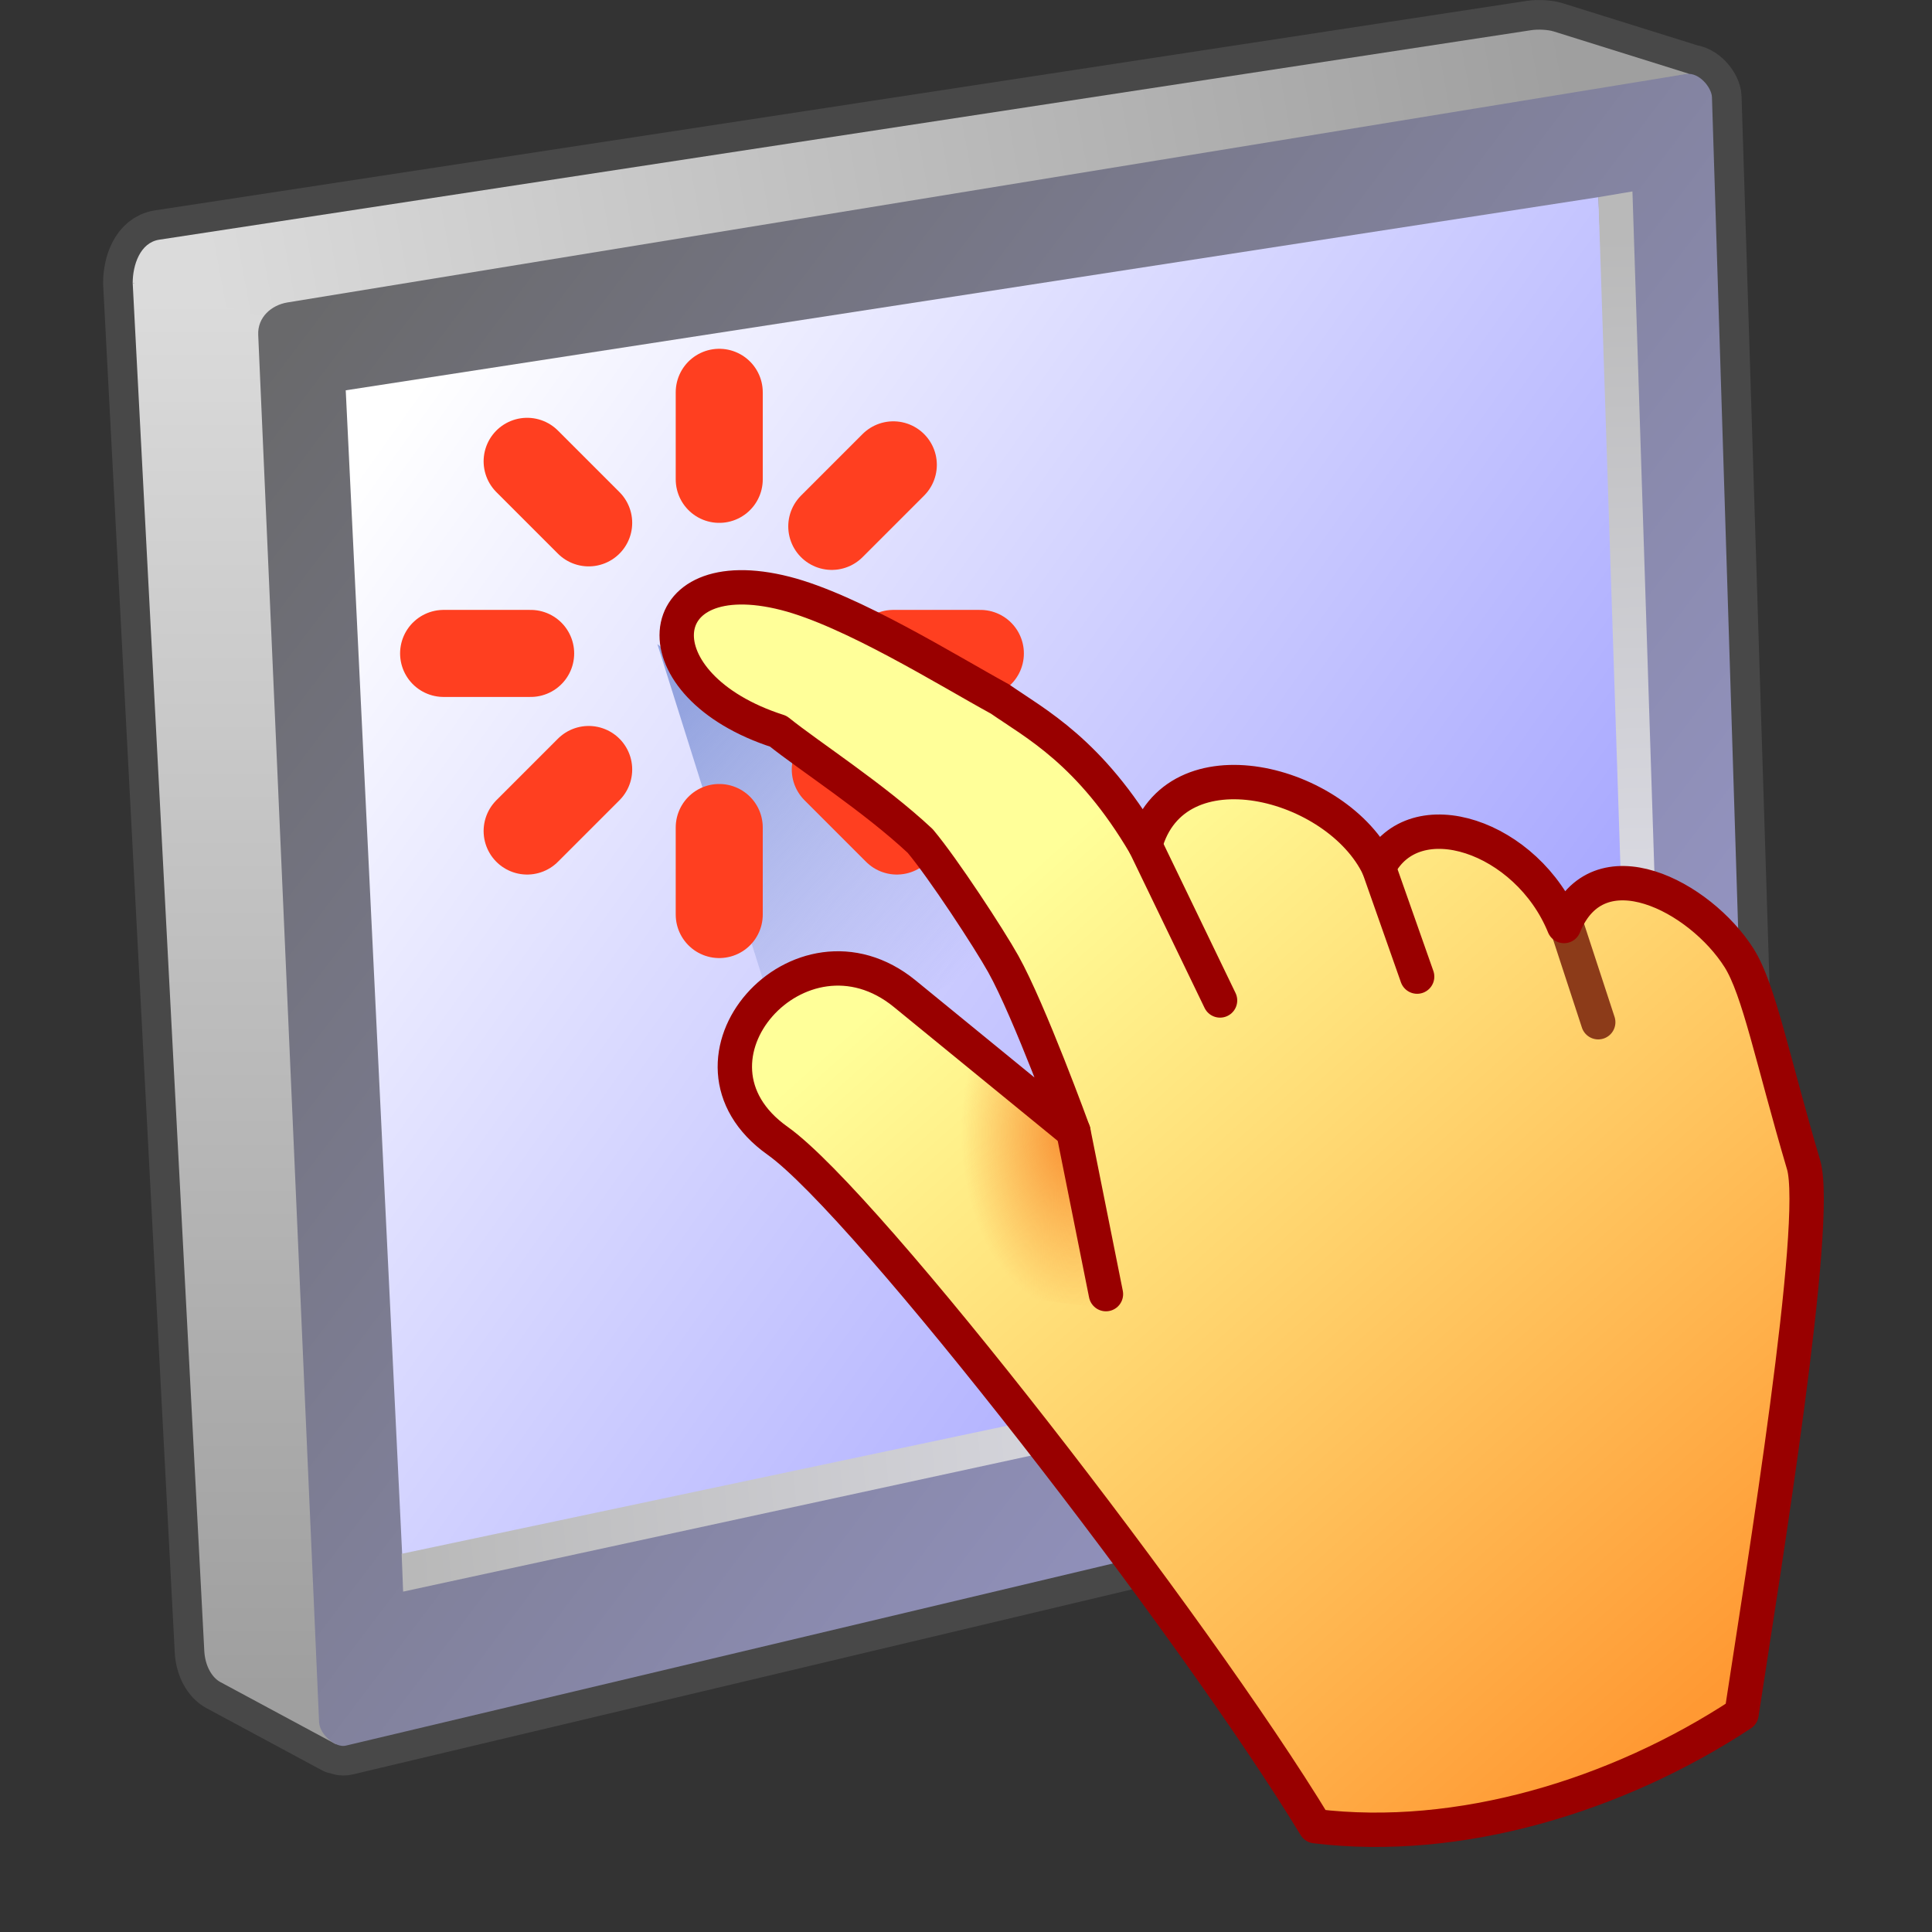 <?xml version="1.0" encoding="UTF-8" standalone="no"?>
<svg
   width="48"
   height="48"
   viewBox="0 0 48 48"
   version="1.1"
   id="svg8"
   inkscape:version="1.3.2 (1:1.3.2+202311252150+091e20ef0f)"
   sodipodi:docname="touchpad.svg"
   inkscape:export-filename="input-touchpad.png"
   inkscape:export-xdpi="96"
   inkscape:export-ydpi="96"
   xmlns:inkscape="http://www.inkscape.org/namespaces/inkscape"
   xmlns:sodipodi="http://sodipodi.sourceforge.net/DTD/sodipodi-0.dtd"
   xmlns:xlink="http://www.w3.org/1999/xlink"
   xmlns="http://www.w3.org/2000/svg"
   xmlns:svg="http://www.w3.org/2000/svg"
   xmlns:rdf="http://www.w3.org/1999/02/22-rdf-syntax-ns#"
   xmlns:cc="http://creativecommons.org/ns#"
   xmlns:dc="http://purl.org/dc/elements/1.1/">
  <rect x="0" y="0" width="48" height="48" fill="#333333" stroke="none"/>
  <defs
     id="defs2">
    <linearGradient
       inkscape:collect="always"
       id="linearGradient3157">
      <stop
         style="stop-color:#f98d30;stop-opacity:1;"
         offset="0"
         id="stop3153" />
      <stop
         style="stop-color:#f98d30;stop-opacity:0;"
         offset="1"
         id="stop3155" />
    </linearGradient>
    <linearGradient
       id="linearGradient21039"
       inkscape:collect="always">
      <stop
         id="stop21035"
         offset="0"
         style="stop-color:#ff9933;stop-opacity:1" />
      <stop
         id="stop21041"
         offset="0.729"
         style="stop-color:#ffff99;stop-opacity:1" />
      <stop
         id="stop21037"
         offset="1"
         style="stop-color:#ffff99;stop-opacity:1" />
    </linearGradient>
    <linearGradient
       inkscape:collect="always"
       id="linearGradient142823">
      <stop
         style="stop-color:#9f9f9f;stop-opacity:1"
         offset="0"
         id="stop142819" />
      <stop
         style="stop-color:#dbdbdb;stop-opacity:1"
         offset="1"
         id="stop142821" />
    </linearGradient>
    <linearGradient
       inkscape:collect="always"
       id="linearGradient136502">
      <stop
         style="stop-color:#eeeefb;stop-opacity:1"
         offset="0"
         id="stop136498" />
      <stop
         style="stop-color:#b9b9b9;stop-opacity:1"
         offset="1"
         id="stop136500" />
    </linearGradient>
    <linearGradient
       inkscape:collect="always"
       id="linearGradient97900">
      <stop
         style="stop-color:#ffffff;stop-opacity:1"
         offset="0"
         id="stop97896" />
      <stop
         style="stop-color:#9999ff;stop-opacity:1"
         offset="1"
         id="stop97898" />
    </linearGradient>
    <linearGradient
       inkscape:collect="always"
       id="linearGradient84705">
      <stop
         style="stop-color:#69696b;stop-opacity:1"
         offset="0"
         id="stop84701" />
      <stop
         style="stop-color:#9999cc;stop-opacity:1"
         offset="1"
         id="stop84703" />
    </linearGradient>
    <linearGradient
       inkscape:collect="always"
       xlink:href="#linearGradient84705"
       id="linearGradient84707"
       x1="-72.399"
       y1="8.647"
       x2="-39.429"
       y2="33.621"
       gradientUnits="userSpaceOnUse"
       gradientTransform="translate(42)" />
    <linearGradient
       inkscape:collect="always"
       xlink:href="#linearGradient97900"
       id="linearGradient97902"
       x1="-70.428"
       y1="12.049"
       x2="-41.404"
       y2="32.718"
       gradientUnits="userSpaceOnUse"
       gradientTransform="translate(42,-0.5)" />
    <linearGradient
       inkscape:collect="always"
       xlink:href="#linearGradient136502"
       id="linearGradient112534"
       x1="-9.447"
       y1="33.594"
       x2="-10.24"
       y2="8.216"
       gradientUnits="userSpaceOnUse"
       gradientTransform="translate(11.267,-1.392)" />
    <linearGradient
       inkscape:collect="always"
       xlink:href="#linearGradient136502"
       id="linearGradient126618"
       x1="1.448"
       y1="32.063"
       x2="-28.003"
       y2="34.5"
       gradientUnits="userSpaceOnUse" />
    <linearGradient
       inkscape:collect="always"
       xlink:href="#linearGradient142823"
       id="linearGradient142825"
       x1="-31.813"
       y1="41.5"
       x2="-31.819"
       y2="8.281"
       gradientUnits="userSpaceOnUse" />
    <linearGradient
       inkscape:collect="always"
       xlink:href="#linearGradient142823"
       id="linearGradient157680"
       x1="-0.23"
       y1="2.004"
       x2="-32.551"
       y2="7.941"
       gradientUnits="userSpaceOnUse" />
    <linearGradient
       inkscape:collect="always"
       xlink:href="#linearGradient21039"
       id="linearGradient8391-3"
       gradientUnits="userSpaceOnUse"
       gradientTransform="matrix(3.333,-0.971,0.971,3.333,114.198,-26.253)"
       x1="11.179"
       y1="79.916"
       x2="-13.376"
       y2="28.392" />
    <linearGradient
       inkscape:collect="always"
       xlink:href="#linearGradient184664"
       id="linearGradient184666"
       x1="-20.481"
       y1="22.322"
       x2="-13.444"
       y2="29.137"
       gradientUnits="userSpaceOnUse"
       gradientTransform="matrix(5.462,0,0,5.462,202.738,-27.611)" />
    <linearGradient
       inkscape:collect="always"
       id="linearGradient184664">
      <stop
         style="stop-color:#93a3df;stop-opacity:1"
         offset="0"
         id="stop184660" />
      <stop
         style="stop-color:#93a3df;stop-opacity:0"
         offset="1"
         id="stop184662" />
    </linearGradient>
    <radialGradient
       inkscape:collect="always"
       xlink:href="#linearGradient3157"
       id="radialGradient4663"
       cx="143.581"
       cy="154.599"
       fx="143.581"
       fy="154.599"
       r="12"
       gradientTransform="matrix(1.264,0,0,2.002,-37.888,-156.674)"
       gradientUnits="userSpaceOnUse" />
  </defs>
  <sodipodi:namedview
     inkscape:guide-bbox="true"
     id="base"
     pagecolor="#ffffff"
     bordercolor="#666666"
     borderopacity="1.0"
     inkscape:pageopacity="0.0"
     inkscape:pageshadow="2"
     inkscape:zoom="21.850217"
     inkscape:cx="15.880849"
     inkscape:cy="25.834984"
     inkscape:document-units="px"
     inkscape:current-layer="layer1"
     inkscape:document-rotation="0"
     showgrid="false"
     units="px"
     inkscape:window-width="3840"
     inkscape:window-height="2056"
     inkscape:window-x="3840"
     inkscape:window-y="0"
     inkscape:window-maximized="1"
     inkscape:snap-bbox="true"
     inkscape:bbox-nodes="true"
     fit-margin-top="0"
     fit-margin-left="0"
     fit-margin-right="0"
     fit-margin-bottom="0"
     inkscape:bbox-paths="false"
     inkscape:snap-global="false"
     showguides="false"
     inkscape:pagecheckerboard="0"
     inkscape:snap-grids="true"
     inkscape:object-paths="true"
     inkscape:snap-smooth-nodes="false"
     inkscape:showpageshadow="2"
     inkscape:deskcolor="#d1d1d1">
    <inkscape:grid
       type="xygrid"
       id="grid1504"
       originx="0"
       originy="0"
       spacingy="1"
       spacingx="1"
       units="px"
       visible="false" />
    <inkscape:grid
       type="xygrid"
       id="grid1507"
       spacingx="0.5"
       spacingy="0.5"
       originx="0"
       originy="0"
       units="px"
       visible="false" />
  </sodipodi:namedview>
  <g
     inkscape:label="Layer 1"
     inkscape:groupmode="layer"
     id="layer1"
     transform="translate(-12.568)">
    <g
       id="g12006"
       transform="matrix(0.184,0,0,0.184,12.817,-3.4504744e-8)">
      <g
         id="g22573"
         transform="translate(4.174,4.177)">
        <path
           id="path22184"
           style="fill:#212121;fill-opacity:1;stroke:#484848;stroke-width:8;stroke-linecap:round;stroke-linejoin:round;stroke-miterlimit:4;stroke-dasharray:none;stroke-opacity:1"
           d="m 202.825,-0.157 c -0.546,-0.032 -1.122,-0.02 -1.595,0.052 L 15.98,28.186 c -2.596,0.396 -3.585,3.448 -3.585,5.856 l 9.668,184.698 c 0.106,2.023 1.053,3.602 2.17,4.195 l 15.601,8.398 v -0.049 c 0.463,0.216 0.923,0.34 1.317,0.247 L 228.763,186.977 c 1.302,-0.309 2.403,-2.237 2.351,-3.89 L 225.63,8.948 c -0.039,-1.238 -1.568,-3.147 -3.191,-3.129 l 0.137,-0.024 -18.339,-5.733 c -0.351,-0.11 -0.866,-0.187 -1.412,-0.219 z" />
        <g
           id="g110535"
           transform="matrix(5.657,0,0,5.657,206.985,-10.823)">
          <path
             style="fill:url(#linearGradient142825);fill-opacity:1;stroke:none;stroke-width:1px;stroke-linecap:butt;stroke-linejoin:miter;stroke-opacity:1"
             d="M -34.399,7.931 -32.69,40.582 c 0.019,0.358 0.186,0.637 0.384,0.742 l 2.758,1.484 0.038,-34.224 z"
             id="path109011"
             sodipodi:nodetypes="cssccc" />
          <path
             style="fill:url(#linearGradient157680);fill-opacity:1;stroke:none;stroke-width:1px;stroke-linecap:butt;stroke-linejoin:miter;stroke-opacity:1"
             d="m 2.756,2.938 -33.889,5.826 -3.266,-0.833 c 0,-0.426 0.175,-0.965 0.634,-1.035 L -1.017,1.895 c 0.167,-0.026 0.408,-0.01 0.532,0.029 z"
             id="path108697"
             sodipodi:nodetypes="cccsssc" />
          <path
             style="fill:url(#linearGradient84707);fill-opacity:1;stroke:none;stroke-width:1px;stroke-linecap:butt;stroke-linejoin:miter;stroke-opacity:1"
             d="m -31.403,9.166 1.453,33.111 c 0.013,0.306 0.398,0.621 0.634,0.565 l 33.166,-7.876 c 0.23,-0.055 0.425,-0.395 0.416,-0.688 L 3.296,3.495 C 3.289,3.263 2.985,2.892 2.68,2.942 L -30.706,8.394 c -0.38,0.062 -0.715,0.352 -0.697,0.772 z"
             id="path84534"
             sodipodi:nodetypes="sssssssss" />
          <path
             style="fill:url(#linearGradient97902);fill-opacity:1;stroke:none;stroke-width:1px;stroke-linecap:butt;stroke-linejoin:miter;stroke-opacity:1"
             d="M -29.314,10.491 -27.956,38.502 1.819,32.336 0.585,5.881 Z"
             id="path97691"
             sodipodi:nodetypes="ccccc" />
          <path
             style="fill:url(#linearGradient126618);fill-opacity:1;stroke:none;stroke-width:1px;stroke-linecap:butt;stroke-linejoin:miter;stroke-opacity:1"
             d="m -27.979,38.262 29.785,-6.301 0.459,0.659 -30.209,6.545 z"
             id="path107958"
             sodipodi:nodetypes="ccccc" />
          <path
             style="fill:url(#linearGradient112534);fill-opacity:1;stroke:none;stroke-width:1px;stroke-linecap:butt;stroke-linejoin:miter;stroke-opacity:1"
             d="M 0.585,5.881 1.448,32.063 2.265,32.62 1.398,5.744 Z"
             id="path107762"
             sodipodi:nodetypes="ccccc" />
        </g>
      </g>
      <path
         style="fill:url(#linearGradient184666);fill-opacity:1;stroke:none;stroke-width:5.462px;stroke-linecap:butt;stroke-linejoin:miter;stroke-opacity:1"
         d="m 87.412,86.976 16.763,53.262 c 15.067,-0.427 30.798,-11.657 31.789,-15.815 z"
         id="path184421"
         sodipodi:nodetypes="cccc" />
      <g
         id="g20236-2"
         transform="matrix(0.735,0,0,0.735,23.959,19.756)">
        <path
           style="fill:none;fill-opacity:1;stroke:#ff3f20;stroke-width:15.99;stroke-linecap:round;stroke-linejoin:miter;stroke-miterlimit:4;stroke-dasharray:none;stroke-opacity:1"
           d="M 97.692,61.181 V 45.191"
           id="path1326-8"
           sodipodi:nodetypes="cc" />
        <path
           sodipodi:nodetypes="cc"
           id="path1326-2-97"
           d="M 118.366,69.823 129.672,58.516"
           style="fill:none;fill-opacity:1;stroke:#ff3f20;stroke-width:15.99;stroke-linecap:round;stroke-linejoin:miter;stroke-miterlimit:4;stroke-dasharray:none;stroke-opacity:1" />
        <path
           style="fill:none;fill-opacity:1;stroke:#ff3f20;stroke-width:15.99;stroke-linecap:round;stroke-linejoin:miter;stroke-miterlimit:4;stroke-dasharray:none;stroke-opacity:1"
           d="m 129.672,93.161 h 15.99"
           id="path1326-2-0-3"
           sodipodi:nodetypes="cc" />
        <path
           sodipodi:nodetypes="cc"
           id="path1326-23-6"
           d="m 97.692,125.141 v 15.99"
           style="fill:none;fill-opacity:1;stroke:#ff3f20;stroke-width:15.99;stroke-linecap:round;stroke-linejoin:miter;stroke-miterlimit:4;stroke-dasharray:none;stroke-opacity:1" />
        <path
           style="fill:none;fill-opacity:1;stroke:#ff3f20;stroke-width:15.99;stroke-linecap:round;stroke-linejoin:miter;stroke-miterlimit:4;stroke-dasharray:none;stroke-opacity:1"
           d="M 73.707,114.481 62.401,125.788"
           id="path1326-2-7-1"
           sodipodi:nodetypes="cc" />
        <path
           sodipodi:nodetypes="cc"
           id="path1326-2-0-5-2"
           d="M 63.047,93.161 H 47.057"
           style="fill:none;fill-opacity:1;stroke:#ff3f20;stroke-width:15.99;stroke-linecap:round;stroke-linejoin:miter;stroke-miterlimit:4;stroke-dasharray:none;stroke-opacity:1" />
        <path
           style="fill:none;fill-opacity:1;stroke:#ff3f20;stroke-width:15.99;stroke-linecap:round;stroke-linejoin:miter;stroke-miterlimit:4;stroke-dasharray:none;stroke-opacity:1"
           d="M 73.707,69.176 62.401,57.87"
           id="path1326-2-9-9"
           sodipodi:nodetypes="cc" />
        <path
           sodipodi:nodetypes="cc"
           id="path1326-2-9-2-3"
           d="m 119.012,114.481 11.307,11.307"
           style="fill:none;fill-opacity:1;stroke:#ff3f20;stroke-width:15.99;stroke-linecap:round;stroke-linejoin:miter;stroke-miterlimit:4;stroke-dasharray:none;stroke-opacity:1" />
      </g>
      <g
         id="g4825"
         style="stroke-width:5;stroke-miterlimit:4;stroke-dasharray:none">
        <path
           style="fill:url(#linearGradient8391-3);fill-opacity:1;stroke:none;stroke-width:5;stroke-linecap:round;stroke-linejoin:round;stroke-miterlimit:4;stroke-dasharray:none;stroke-opacity:1"
           d="m 98.635,96.238 c 4.693,1.227 14.953,10.418 20.798,13.667 3.324,3.079 9.112,10.05 11.043,13.508 3.541,6.341 13.104,29.367 13.104,29.367 l -22.761,-18.596 c -14.145,-11.557 -32.46,9.004 -17.174,19.854 12.015,8.528 56.232,65.554 72.604,92.545 19.403,2.368 40.764,-4.112 57.548,-15.154 -0.7,-20.13 10.647,-65.437 8.878,-73.252 -3.439,-15.193 -0.957,-15.066 -7.178,-27.369 -4.422,-8.745 -17.356,-16.902 -25.221,-5.52 -5.579,-8.835 -20.698,-17.545 -25.472,-8.165 -5.98,-12.775 -27.042,-13.894 -31.533,-2.98 C 145.832,101.459 134.916,92.748 130.21,90.737 123.199,86.909 108.792,77.96 99.588,77.623 84.608,77.073 87.904,93.432 98.635,96.238 Z"
           id="path992-9-3"
           sodipodi:nodetypes="scscssccssccccss" />
        <path
           style="fill:url(#radialGradient4663);fill-opacity:1;stroke:none;stroke-width:5;stroke-linecap:butt;stroke-linejoin:miter;stroke-miterlimit:4;stroke-dasharray:none;stroke-opacity:1"
           d="m 124.336,138.712 0.991,35.152 23.008,2.856 -4.754,-23.941 z"
           id="path3066"
           sodipodi:nodetypes="ccccc" />
        <path
           style="fill:none;stroke:#990000;stroke-width:4.641;stroke-linecap:round;stroke-linejoin:miter;stroke-miterlimit:4;stroke-dasharray:none;stroke-opacity:1"
           d="m 143.581,152.78 4.396,21.96"
           id="path10971-5"
           sodipodi:nodetypes="cc" />
        <path
           style="fill:none;stroke:#990000;stroke-width:4.641;stroke-linecap:round;stroke-linejoin:round;stroke-miterlimit:4;stroke-dasharray:none;stroke-opacity:1"
           d="m 153.273,114.144 10.111,20.942"
           id="path11058-6"
           sodipodi:nodetypes="cc" />
        <path
           style="fill:none;stroke:#990000;stroke-width:4.641;stroke-linecap:round;stroke-linejoin:round;stroke-miterlimit:4;stroke-dasharray:none;stroke-opacity:1"
           d="m 184.806,117.124 5.19,14.743"
           id="path11060-2"
           sodipodi:nodetypes="cc" />
        <path
           style="fill:none;stroke:#8c3b19;stroke-width:4.641;stroke-linecap:round;stroke-linejoin:round;stroke-miterlimit:4;stroke-dasharray:none;stroke-opacity:1"
           d="m 210.278,125.289 4.17,12.737"
           id="path11062-9"
           sodipodi:nodetypes="cc" />
        <path
           style="fill:none;fill-opacity:1;stroke:#990000;stroke-width:4.641;stroke-linecap:round;stroke-linejoin:round;stroke-miterlimit:4;stroke-dasharray:none;stroke-opacity:1"
           d="m 103.736,98.738 c 4.234,3.401 12.885,8.949 19.161,14.816 3.113,3.708 9.287,13.148 11.218,16.606 3.541,6.341 9.466,22.619 9.466,22.619 l -22.761,-18.596 c -14.145,-11.557 -32.46,9.004 -17.174,19.854 12.015,8.528 56.232,65.554 72.604,92.545 19.403,2.368 40.764,-4.112 57.548,-15.154 2.988,-19.594 10.647,-66.482 8.376,-74.166 -4.223,-14.285 -6.008,-23.648 -8.71,-27.921 -5.238,-8.283 -19.051,-15.592 -23.637,-4.304 -4.927,-12.109 -20.249,-17.293 -25.023,-7.913 C 179.254,105.452 157.183,99.764 153.273,114.144 145.832,101.459 138.42,97.698 133.673,94.387 126.662,90.559 113.613,82.399 104.689,80.123 86.074,75.375 84.541,92.583 103.736,98.738 Z"
           id="path3621"
           sodipodi:nodetypes="ccscssccsscccccc" />
      </g>
    </g>
  </g>
</svg>
